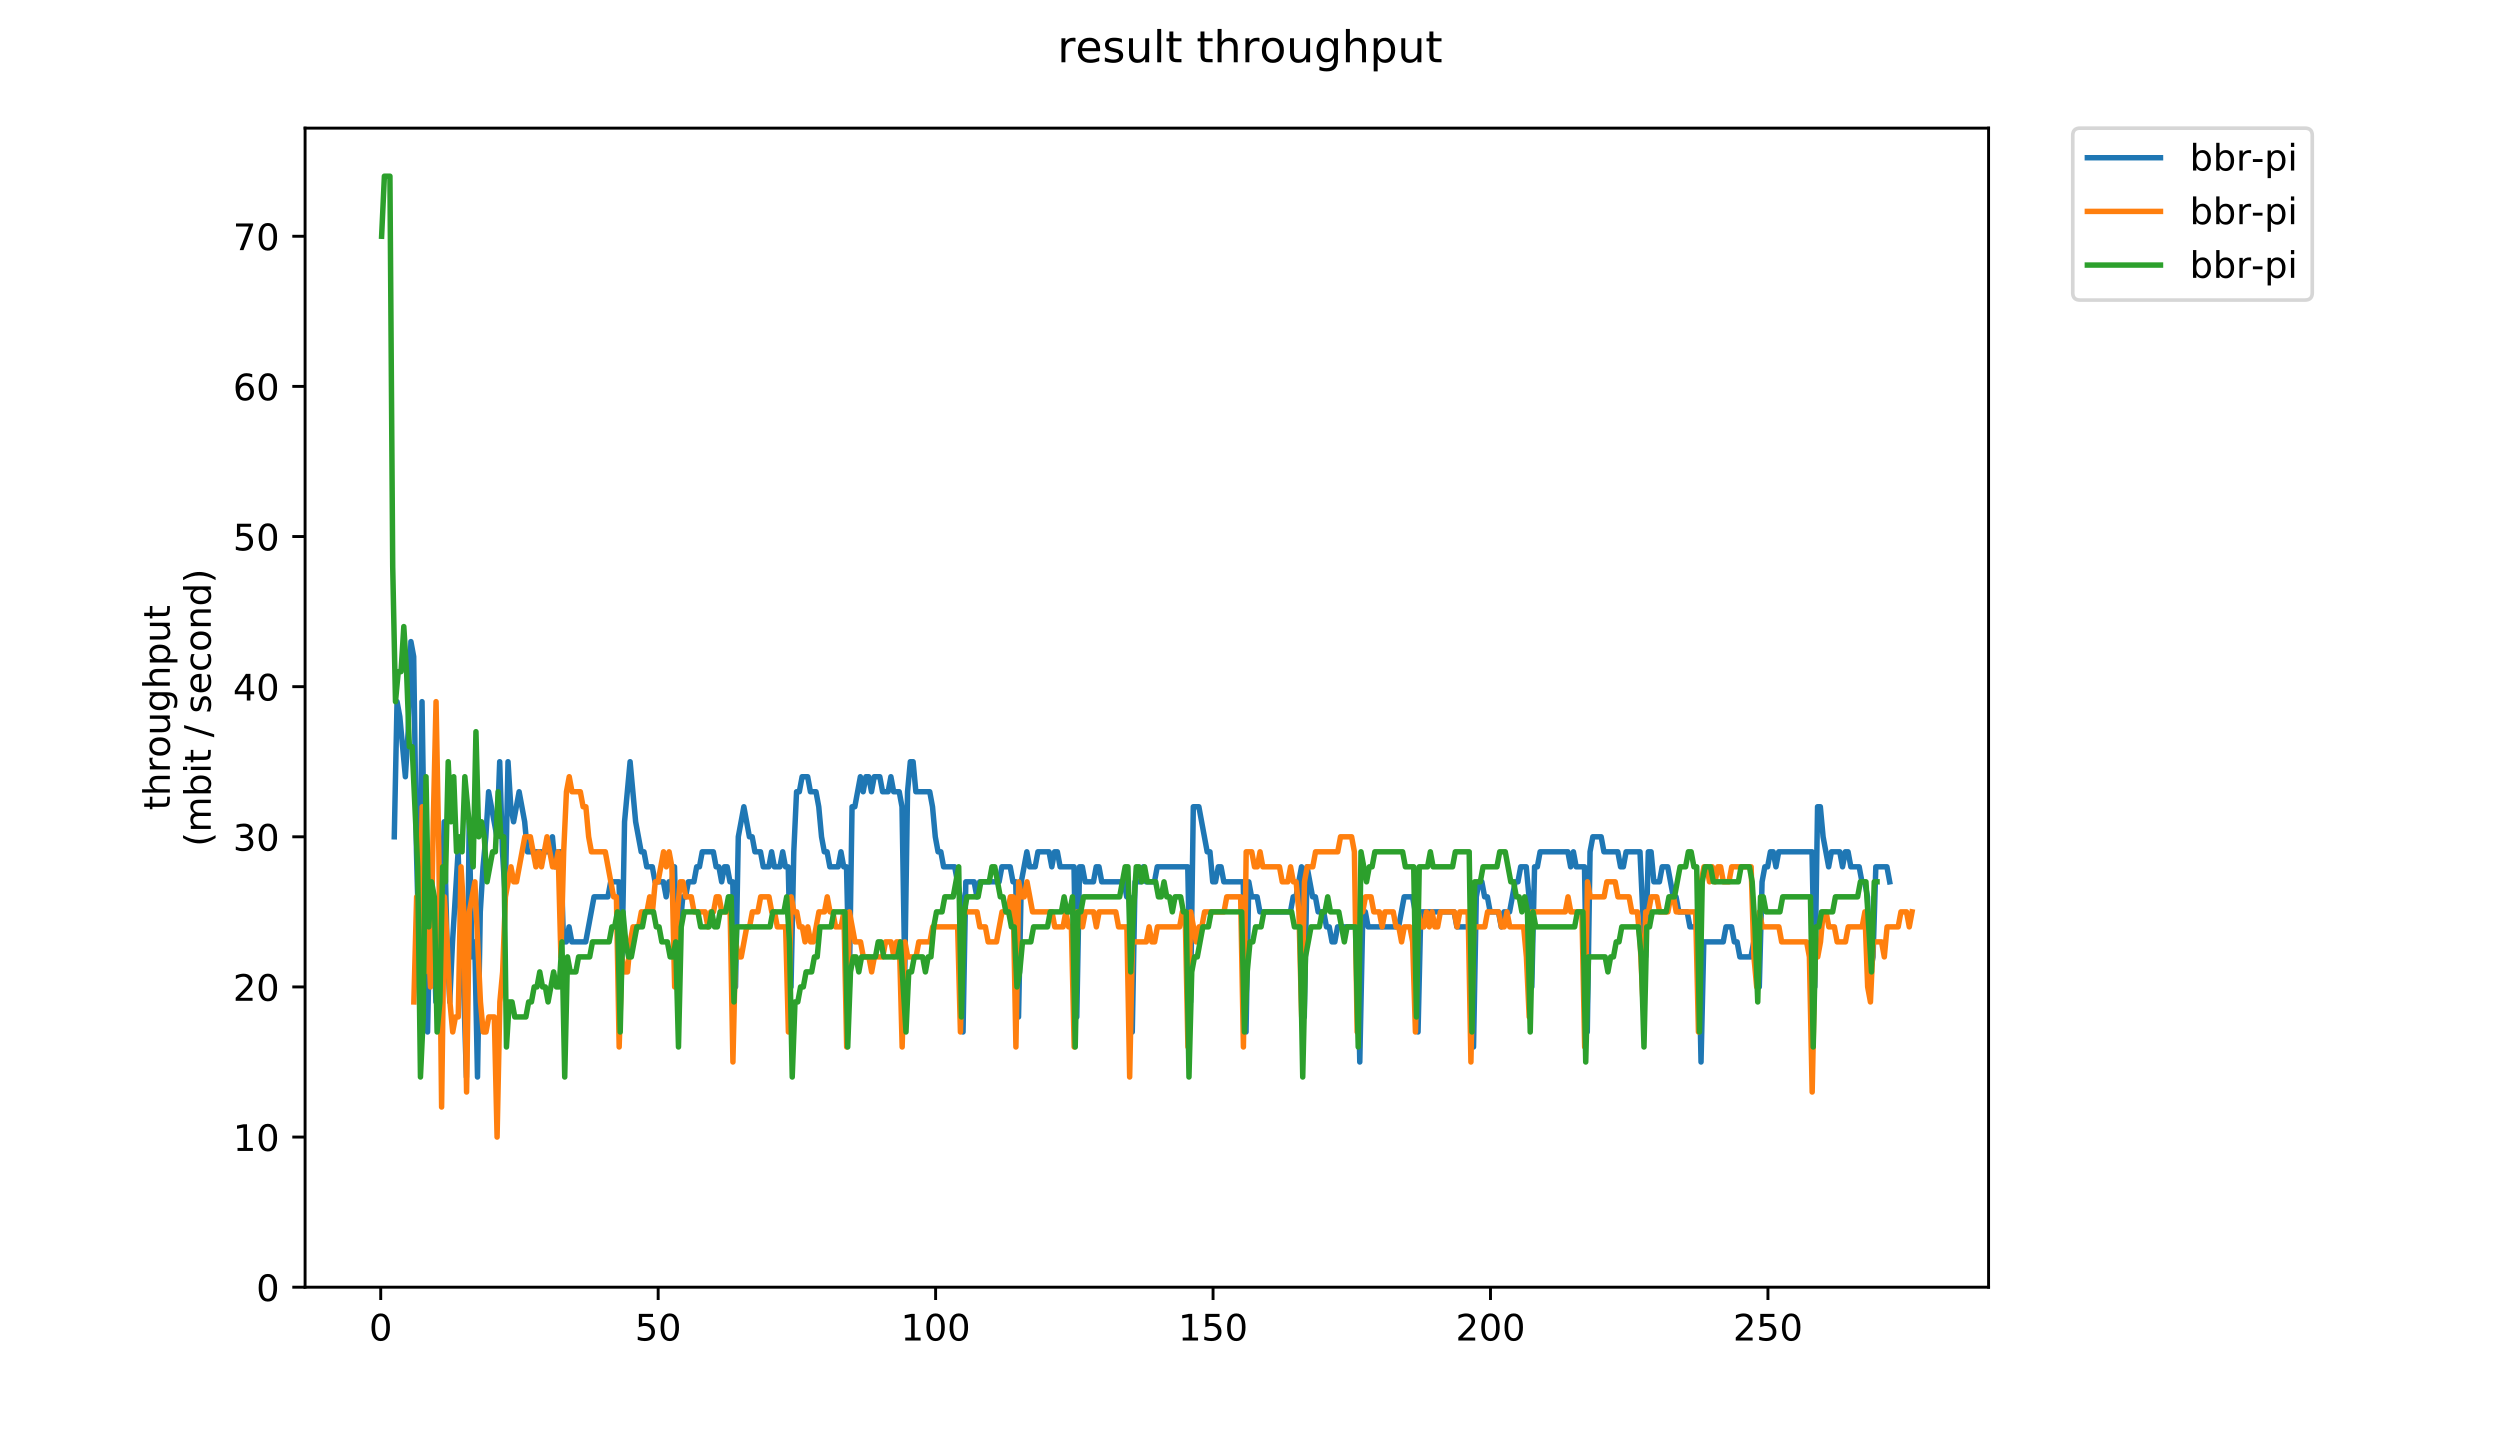 <?xml version="1.0" encoding="utf-8" standalone="no"?>
<!DOCTYPE svg PUBLIC "-//W3C//DTD SVG 1.1//EN"
  "http://www.w3.org/Graphics/SVG/1.1/DTD/svg11.dtd">
<!-- Created with matplotlib (https://matplotlib.org/) -->
<svg height="396pt" version="1.1" viewBox="0 0 684 396" width="684pt" xmlns="http://www.w3.org/2000/svg" xmlns:xlink="http://www.w3.org/1999/xlink">
 <defs>
  <style type="text/css">
*{stroke-linecap:butt;stroke-linejoin:round;}
  </style>
 </defs>
 <g id="figure_1">
  <g id="patch_1">
   <path d="M 0 396 
L 684 396 
L 684 0 
L 0 0 
z
" style="fill:#ffffff;"/>
  </g>
  <g id="axes_1">
   <g id="patch_2">
    <path d="M 83.472 352.174 
L 544.074 352.174 
L 544.074 35.062 
L 83.472 35.062 
z
" style="fill:#ffffff;"/>
   </g>
   <g id="matplotlib.axis_1">
    <g id="xtick_1">
     <g id="line2d_1">
      <defs>
       <path d="M 0 0 
L 0 3.5 
" id="m8f3c25d112" style="stroke:#000000;stroke-width:0.8;"/>
      </defs>
      <g>
       <use style="stroke:#000000;stroke-width:0.8;" x="104.166" xlink:href="#m8f3c25d112" y="352.174"/>
      </g>
     </g>
     <g id="text_1">
      <!-- 0 -->
      <defs>
       <path d="M 31.781 66.406 
Q 24.172 66.406 20.328 58.906 
Q 16.5 51.422 16.5 36.375 
Q 16.5 21.391 20.328 13.891 
Q 24.172 6.391 31.781 6.391 
Q 39.453 6.391 43.281 13.891 
Q 47.125 21.391 47.125 36.375 
Q 47.125 51.422 43.281 58.906 
Q 39.453 66.406 31.781 66.406 
z
M 31.781 74.219 
Q 44.047 74.219 50.516 64.516 
Q 56.984 54.828 56.984 36.375 
Q 56.984 17.969 50.516 8.266 
Q 44.047 -1.422 31.781 -1.422 
Q 19.531 -1.422 13.062 8.266 
Q 6.594 17.969 6.594 36.375 
Q 6.594 54.828 13.062 64.516 
Q 19.531 74.219 31.781 74.219 
z
" id="DejaVuSans-48"/>
      </defs>
      <g transform="translate(100.985 366.773)scale(0.1 -0.1)">
       <use xlink:href="#DejaVuSans-48"/>
      </g>
     </g>
    </g>
    <g id="xtick_2">
     <g id="line2d_2">
      <g>
       <use style="stroke:#000000;stroke-width:0.8;" x="180.074" xlink:href="#m8f3c25d112" y="352.174"/>
      </g>
     </g>
     <g id="text_2">
      <!-- 50 -->
      <defs>
       <path d="M 10.797 72.906 
L 49.516 72.906 
L 49.516 64.594 
L 19.828 64.594 
L 19.828 46.734 
Q 21.969 47.469 24.109 47.828 
Q 26.266 48.188 28.422 48.188 
Q 40.625 48.188 47.75 41.5 
Q 54.891 34.812 54.891 23.391 
Q 54.891 11.625 47.562 5.094 
Q 40.234 -1.422 26.906 -1.422 
Q 22.312 -1.422 17.547 -0.641 
Q 12.797 0.141 7.719 1.703 
L 7.719 11.625 
Q 12.109 9.234 16.797 8.062 
Q 21.484 6.891 26.703 6.891 
Q 35.156 6.891 40.078 11.328 
Q 45.016 15.766 45.016 23.391 
Q 45.016 31 40.078 35.438 
Q 35.156 39.891 26.703 39.891 
Q 22.75 39.891 18.812 39.016 
Q 14.891 38.141 10.797 36.281 
z
" id="DejaVuSans-53"/>
      </defs>
      <g transform="translate(173.712 366.773)scale(0.1 -0.1)">
       <use xlink:href="#DejaVuSans-53"/>
       <use x="63.623" xlink:href="#DejaVuSans-48"/>
      </g>
     </g>
    </g>
    <g id="xtick_3">
     <g id="line2d_3">
      <g>
       <use style="stroke:#000000;stroke-width:0.8;" x="255.983" xlink:href="#m8f3c25d112" y="352.174"/>
      </g>
     </g>
     <g id="text_3">
      <!-- 100 -->
      <defs>
       <path d="M 12.406 8.297 
L 28.516 8.297 
L 28.516 63.922 
L 10.984 60.406 
L 10.984 69.391 
L 28.422 72.906 
L 38.281 72.906 
L 38.281 8.297 
L 54.391 8.297 
L 54.391 0 
L 12.406 0 
z
" id="DejaVuSans-49"/>
      </defs>
      <g transform="translate(246.439 366.773)scale(0.1 -0.1)">
       <use xlink:href="#DejaVuSans-49"/>
       <use x="63.623" xlink:href="#DejaVuSans-48"/>
       <use x="127.246" xlink:href="#DejaVuSans-48"/>
      </g>
     </g>
    </g>
    <g id="xtick_4">
     <g id="line2d_4">
      <g>
       <use style="stroke:#000000;stroke-width:0.8;" x="331.892" xlink:href="#m8f3c25d112" y="352.174"/>
      </g>
     </g>
     <g id="text_4">
      <!-- 150 -->
      <g transform="translate(322.348 366.773)scale(0.1 -0.1)">
       <use xlink:href="#DejaVuSans-49"/>
       <use x="63.623" xlink:href="#DejaVuSans-53"/>
       <use x="127.246" xlink:href="#DejaVuSans-48"/>
      </g>
     </g>
    </g>
    <g id="xtick_5">
     <g id="line2d_5">
      <g>
       <use style="stroke:#000000;stroke-width:0.8;" x="407.8" xlink:href="#m8f3c25d112" y="352.174"/>
      </g>
     </g>
     <g id="text_5">
      <!-- 200 -->
      <defs>
       <path d="M 19.188 8.297 
L 53.609 8.297 
L 53.609 0 
L 7.328 0 
L 7.328 8.297 
Q 12.938 14.109 22.625 23.891 
Q 32.328 33.688 34.812 36.531 
Q 39.547 41.844 41.422 45.531 
Q 43.312 49.219 43.312 52.781 
Q 43.312 58.594 39.234 62.25 
Q 35.156 65.922 28.609 65.922 
Q 23.969 65.922 18.812 64.312 
Q 13.672 62.703 7.812 59.422 
L 7.812 69.391 
Q 13.766 71.781 18.938 73 
Q 24.125 74.219 28.422 74.219 
Q 39.75 74.219 46.484 68.547 
Q 53.219 62.891 53.219 53.422 
Q 53.219 48.922 51.531 44.891 
Q 49.859 40.875 45.406 35.406 
Q 44.188 33.984 37.641 27.219 
Q 31.109 20.453 19.188 8.297 
z
" id="DejaVuSans-50"/>
      </defs>
      <g transform="translate(398.257 366.773)scale(0.1 -0.1)">
       <use xlink:href="#DejaVuSans-50"/>
       <use x="63.623" xlink:href="#DejaVuSans-48"/>
       <use x="127.246" xlink:href="#DejaVuSans-48"/>
      </g>
     </g>
    </g>
    <g id="xtick_6">
     <g id="line2d_6">
      <g>
       <use style="stroke:#000000;stroke-width:0.8;" x="483.709" xlink:href="#m8f3c25d112" y="352.174"/>
      </g>
     </g>
     <g id="text_6">
      <!-- 250 -->
      <g transform="translate(474.165 366.773)scale(0.1 -0.1)">
       <use xlink:href="#DejaVuSans-50"/>
       <use x="63.623" xlink:href="#DejaVuSans-53"/>
       <use x="127.246" xlink:href="#DejaVuSans-48"/>
      </g>
     </g>
    </g>
   </g>
   <g id="matplotlib.axis_2">
    <g id="ytick_1">
     <g id="line2d_7">
      <defs>
       <path d="M 0 0 
L -3.5 0 
" id="md0570d19b9" style="stroke:#000000;stroke-width:0.8;"/>
      </defs>
      <g>
       <use style="stroke:#000000;stroke-width:0.8;" x="83.472" xlink:href="#md0570d19b9" y="352.174"/>
      </g>
     </g>
     <g id="text_7">
      <!-- 0 -->
      <g transform="translate(70.11 355.973)scale(0.1 -0.1)">
       <use xlink:href="#DejaVuSans-48"/>
      </g>
     </g>
    </g>
    <g id="ytick_2">
     <g id="line2d_8">
      <g>
       <use style="stroke:#000000;stroke-width:0.8;" x="83.472" xlink:href="#md0570d19b9" y="311.098"/>
      </g>
     </g>
     <g id="text_8">
      <!-- 10 -->
      <g transform="translate(63.747 314.897)scale(0.1 -0.1)">
       <use xlink:href="#DejaVuSans-49"/>
       <use x="63.623" xlink:href="#DejaVuSans-48"/>
      </g>
     </g>
    </g>
    <g id="ytick_3">
     <g id="line2d_9">
      <g>
       <use style="stroke:#000000;stroke-width:0.8;" x="83.472" xlink:href="#md0570d19b9" y="270.021"/>
      </g>
     </g>
     <g id="text_9">
      <!-- 20 -->
      <g transform="translate(63.747 273.82)scale(0.1 -0.1)">
       <use xlink:href="#DejaVuSans-50"/>
       <use x="63.623" xlink:href="#DejaVuSans-48"/>
      </g>
     </g>
    </g>
    <g id="ytick_4">
     <g id="line2d_10">
      <g>
       <use style="stroke:#000000;stroke-width:0.8;" x="83.472" xlink:href="#md0570d19b9" y="228.944"/>
      </g>
     </g>
     <g id="text_10">
      <!-- 30 -->
      <defs>
       <path d="M 40.578 39.312 
Q 47.656 37.797 51.625 33 
Q 55.609 28.219 55.609 21.188 
Q 55.609 10.406 48.188 4.484 
Q 40.766 -1.422 27.094 -1.422 
Q 22.516 -1.422 17.656 -0.516 
Q 12.797 0.391 7.625 2.203 
L 7.625 11.719 
Q 11.719 9.328 16.594 8.109 
Q 21.484 6.891 26.812 6.891 
Q 36.078 6.891 40.938 10.547 
Q 45.797 14.203 45.797 21.188 
Q 45.797 27.641 41.281 31.266 
Q 36.766 34.906 28.719 34.906 
L 20.219 34.906 
L 20.219 43.016 
L 29.109 43.016 
Q 36.375 43.016 40.234 45.922 
Q 44.094 48.828 44.094 54.297 
Q 44.094 59.906 40.109 62.906 
Q 36.141 65.922 28.719 65.922 
Q 24.656 65.922 20.016 65.031 
Q 15.375 64.156 9.812 62.312 
L 9.812 71.094 
Q 15.438 72.656 20.344 73.438 
Q 25.25 74.219 29.594 74.219 
Q 40.828 74.219 47.359 69.109 
Q 53.906 64.016 53.906 55.328 
Q 53.906 49.266 50.438 45.094 
Q 46.969 40.922 40.578 39.312 
z
" id="DejaVuSans-51"/>
      </defs>
      <g transform="translate(63.747 232.743)scale(0.1 -0.1)">
       <use xlink:href="#DejaVuSans-51"/>
       <use x="63.623" xlink:href="#DejaVuSans-48"/>
      </g>
     </g>
    </g>
    <g id="ytick_5">
     <g id="line2d_11">
      <g>
       <use style="stroke:#000000;stroke-width:0.8;" x="83.472" xlink:href="#md0570d19b9" y="187.868"/>
      </g>
     </g>
     <g id="text_11">
      <!-- 40 -->
      <defs>
       <path d="M 37.797 64.312 
L 12.891 25.391 
L 37.797 25.391 
z
M 35.203 72.906 
L 47.609 72.906 
L 47.609 25.391 
L 58.016 25.391 
L 58.016 17.188 
L 47.609 17.188 
L 47.609 0 
L 37.797 0 
L 37.797 17.188 
L 4.891 17.188 
L 4.891 26.703 
z
" id="DejaVuSans-52"/>
      </defs>
      <g transform="translate(63.747 191.667)scale(0.1 -0.1)">
       <use xlink:href="#DejaVuSans-52"/>
       <use x="63.623" xlink:href="#DejaVuSans-48"/>
      </g>
     </g>
    </g>
    <g id="ytick_6">
     <g id="line2d_12">
      <g>
       <use style="stroke:#000000;stroke-width:0.8;" x="83.472" xlink:href="#md0570d19b9" y="146.791"/>
      </g>
     </g>
     <g id="text_12">
      <!-- 50 -->
      <g transform="translate(63.747 150.59)scale(0.1 -0.1)">
       <use xlink:href="#DejaVuSans-53"/>
       <use x="63.623" xlink:href="#DejaVuSans-48"/>
      </g>
     </g>
    </g>
    <g id="ytick_7">
     <g id="line2d_13">
      <g>
       <use style="stroke:#000000;stroke-width:0.8;" x="83.472" xlink:href="#md0570d19b9" y="105.714"/>
      </g>
     </g>
     <g id="text_13">
      <!-- 60 -->
      <defs>
       <path d="M 33.016 40.375 
Q 26.375 40.375 22.484 35.828 
Q 18.609 31.297 18.609 23.391 
Q 18.609 15.531 22.484 10.953 
Q 26.375 6.391 33.016 6.391 
Q 39.656 6.391 43.531 10.953 
Q 47.406 15.531 47.406 23.391 
Q 47.406 31.297 43.531 35.828 
Q 39.656 40.375 33.016 40.375 
z
M 52.594 71.297 
L 52.594 62.312 
Q 48.875 64.062 45.094 64.984 
Q 41.312 65.922 37.594 65.922 
Q 27.828 65.922 22.672 59.328 
Q 17.531 52.734 16.797 39.406 
Q 19.672 43.656 24.016 45.922 
Q 28.375 48.188 33.594 48.188 
Q 44.578 48.188 50.953 41.516 
Q 57.328 34.859 57.328 23.391 
Q 57.328 12.156 50.688 5.359 
Q 44.047 -1.422 33.016 -1.422 
Q 20.359 -1.422 13.672 8.266 
Q 6.984 17.969 6.984 36.375 
Q 6.984 53.656 15.188 63.938 
Q 23.391 74.219 37.203 74.219 
Q 40.922 74.219 44.703 73.484 
Q 48.484 72.75 52.594 71.297 
z
" id="DejaVuSans-54"/>
      </defs>
      <g transform="translate(63.747 109.514)scale(0.1 -0.1)">
       <use xlink:href="#DejaVuSans-54"/>
       <use x="63.623" xlink:href="#DejaVuSans-48"/>
      </g>
     </g>
    </g>
    <g id="ytick_8">
     <g id="line2d_14">
      <g>
       <use style="stroke:#000000;stroke-width:0.8;" x="83.472" xlink:href="#md0570d19b9" y="64.638"/>
      </g>
     </g>
     <g id="text_14">
      <!-- 70 -->
      <defs>
       <path d="M 8.203 72.906 
L 55.078 72.906 
L 55.078 68.703 
L 28.609 0 
L 18.312 0 
L 43.219 64.594 
L 8.203 64.594 
z
" id="DejaVuSans-55"/>
      </defs>
      <g transform="translate(63.747 68.437)scale(0.1 -0.1)">
       <use xlink:href="#DejaVuSans-55"/>
       <use x="63.623" xlink:href="#DejaVuSans-48"/>
      </g>
     </g>
    </g>
    <g id="text_15">
     <!-- throughput -->
     <defs>
      <path d="M 18.312 70.219 
L 18.312 54.688 
L 36.812 54.688 
L 36.812 47.703 
L 18.312 47.703 
L 18.312 18.016 
Q 18.312 11.328 20.141 9.422 
Q 21.969 7.516 27.594 7.516 
L 36.812 7.516 
L 36.812 0 
L 27.594 0 
Q 17.188 0 13.234 3.875 
Q 9.281 7.766 9.281 18.016 
L 9.281 47.703 
L 2.688 47.703 
L 2.688 54.688 
L 9.281 54.688 
L 9.281 70.219 
z
" id="DejaVuSans-116"/>
      <path d="M 54.891 33.016 
L 54.891 0 
L 45.906 0 
L 45.906 32.719 
Q 45.906 40.484 42.875 44.328 
Q 39.844 48.188 33.797 48.188 
Q 26.516 48.188 22.312 43.547 
Q 18.109 38.922 18.109 30.906 
L 18.109 0 
L 9.078 0 
L 9.078 75.984 
L 18.109 75.984 
L 18.109 46.188 
Q 21.344 51.125 25.703 53.562 
Q 30.078 56 35.797 56 
Q 45.219 56 50.047 50.172 
Q 54.891 44.344 54.891 33.016 
z
" id="DejaVuSans-104"/>
      <path d="M 41.109 46.297 
Q 39.594 47.172 37.812 47.578 
Q 36.031 48 33.891 48 
Q 26.266 48 22.188 43.047 
Q 18.109 38.094 18.109 28.812 
L 18.109 0 
L 9.078 0 
L 9.078 54.688 
L 18.109 54.688 
L 18.109 46.188 
Q 20.953 51.172 25.484 53.578 
Q 30.031 56 36.531 56 
Q 37.453 56 38.578 55.875 
Q 39.703 55.766 41.062 55.516 
z
" id="DejaVuSans-114"/>
      <path d="M 30.609 48.391 
Q 23.391 48.391 19.188 42.75 
Q 14.984 37.109 14.984 27.297 
Q 14.984 17.484 19.156 11.844 
Q 23.344 6.203 30.609 6.203 
Q 37.797 6.203 41.984 11.859 
Q 46.188 17.531 46.188 27.297 
Q 46.188 37.016 41.984 42.703 
Q 37.797 48.391 30.609 48.391 
z
M 30.609 56 
Q 42.328 56 49.016 48.375 
Q 55.719 40.766 55.719 27.297 
Q 55.719 13.875 49.016 6.219 
Q 42.328 -1.422 30.609 -1.422 
Q 18.844 -1.422 12.172 6.219 
Q 5.516 13.875 5.516 27.297 
Q 5.516 40.766 12.172 48.375 
Q 18.844 56 30.609 56 
z
" id="DejaVuSans-111"/>
      <path d="M 8.5 21.578 
L 8.5 54.688 
L 17.484 54.688 
L 17.484 21.922 
Q 17.484 14.156 20.5 10.266 
Q 23.531 6.391 29.594 6.391 
Q 36.859 6.391 41.078 11.031 
Q 45.312 15.672 45.312 23.688 
L 45.312 54.688 
L 54.297 54.688 
L 54.297 0 
L 45.312 0 
L 45.312 8.406 
Q 42.047 3.422 37.719 1 
Q 33.406 -1.422 27.688 -1.422 
Q 18.266 -1.422 13.375 4.438 
Q 8.5 10.297 8.5 21.578 
z
M 31.109 56 
z
" id="DejaVuSans-117"/>
      <path d="M 45.406 27.984 
Q 45.406 37.75 41.375 43.109 
Q 37.359 48.484 30.078 48.484 
Q 22.859 48.484 18.828 43.109 
Q 14.797 37.75 14.797 27.984 
Q 14.797 18.266 18.828 12.891 
Q 22.859 7.516 30.078 7.516 
Q 37.359 7.516 41.375 12.891 
Q 45.406 18.266 45.406 27.984 
z
M 54.391 6.781 
Q 54.391 -7.172 48.188 -13.984 
Q 42 -20.797 29.203 -20.797 
Q 24.469 -20.797 20.266 -20.094 
Q 16.062 -19.391 12.109 -17.922 
L 12.109 -9.188 
Q 16.062 -11.328 19.922 -12.344 
Q 23.781 -13.375 27.781 -13.375 
Q 36.625 -13.375 41.016 -8.766 
Q 45.406 -4.156 45.406 5.172 
L 45.406 9.625 
Q 42.625 4.781 38.281 2.391 
Q 33.938 0 27.875 0 
Q 17.828 0 11.672 7.656 
Q 5.516 15.328 5.516 27.984 
Q 5.516 40.672 11.672 48.328 
Q 17.828 56 27.875 56 
Q 33.938 56 38.281 53.609 
Q 42.625 51.219 45.406 46.391 
L 45.406 54.688 
L 54.391 54.688 
z
" id="DejaVuSans-103"/>
      <path d="M 18.109 8.203 
L 18.109 -20.797 
L 9.078 -20.797 
L 9.078 54.688 
L 18.109 54.688 
L 18.109 46.391 
Q 20.953 51.266 25.266 53.625 
Q 29.594 56 35.594 56 
Q 45.562 56 51.781 48.094 
Q 58.016 40.188 58.016 27.297 
Q 58.016 14.406 51.781 6.484 
Q 45.562 -1.422 35.594 -1.422 
Q 29.594 -1.422 25.266 0.953 
Q 20.953 3.328 18.109 8.203 
z
M 48.688 27.297 
Q 48.688 37.203 44.609 42.844 
Q 40.531 48.484 33.406 48.484 
Q 26.266 48.484 22.188 42.844 
Q 18.109 37.203 18.109 27.297 
Q 18.109 17.391 22.188 11.75 
Q 26.266 6.109 33.406 6.109 
Q 40.531 6.109 44.609 11.75 
Q 48.688 17.391 48.688 27.297 
z
" id="DejaVuSans-112"/>
     </defs>
     <g transform="translate(46.47 221.675)rotate(-90)scale(0.1 -0.1)">
      <use xlink:href="#DejaVuSans-116"/>
      <use x="39.209" xlink:href="#DejaVuSans-104"/>
      <use x="102.588" xlink:href="#DejaVuSans-114"/>
      <use x="143.67" xlink:href="#DejaVuSans-111"/>
      <use x="204.852" xlink:href="#DejaVuSans-117"/>
      <use x="268.23" xlink:href="#DejaVuSans-103"/>
      <use x="331.707" xlink:href="#DejaVuSans-104"/>
      <use x="395.086" xlink:href="#DejaVuSans-112"/>
      <use x="458.562" xlink:href="#DejaVuSans-117"/>
      <use x="521.941" xlink:href="#DejaVuSans-116"/>
     </g>
     <!-- (mbit / second) -->
     <defs>
      <path d="M 31 75.875 
Q 24.469 64.656 21.281 53.656 
Q 18.109 42.672 18.109 31.391 
Q 18.109 20.125 21.312 9.062 
Q 24.516 -2 31 -13.188 
L 23.188 -13.188 
Q 15.875 -1.703 12.234 9.375 
Q 8.594 20.453 8.594 31.391 
Q 8.594 42.281 12.203 53.312 
Q 15.828 64.359 23.188 75.875 
z
" id="DejaVuSans-40"/>
      <path d="M 52 44.188 
Q 55.375 50.25 60.062 53.125 
Q 64.75 56 71.094 56 
Q 79.641 56 84.281 50.016 
Q 88.922 44.047 88.922 33.016 
L 88.922 0 
L 79.891 0 
L 79.891 32.719 
Q 79.891 40.578 77.094 44.375 
Q 74.312 48.188 68.609 48.188 
Q 61.625 48.188 57.562 43.547 
Q 53.516 38.922 53.516 30.906 
L 53.516 0 
L 44.484 0 
L 44.484 32.719 
Q 44.484 40.625 41.703 44.406 
Q 38.922 48.188 33.109 48.188 
Q 26.219 48.188 22.156 43.531 
Q 18.109 38.875 18.109 30.906 
L 18.109 0 
L 9.078 0 
L 9.078 54.688 
L 18.109 54.688 
L 18.109 46.188 
Q 21.188 51.219 25.484 53.609 
Q 29.781 56 35.688 56 
Q 41.656 56 45.828 52.969 
Q 50 49.953 52 44.188 
z
" id="DejaVuSans-109"/>
      <path d="M 48.688 27.297 
Q 48.688 37.203 44.609 42.844 
Q 40.531 48.484 33.406 48.484 
Q 26.266 48.484 22.188 42.844 
Q 18.109 37.203 18.109 27.297 
Q 18.109 17.391 22.188 11.75 
Q 26.266 6.109 33.406 6.109 
Q 40.531 6.109 44.609 11.75 
Q 48.688 17.391 48.688 27.297 
z
M 18.109 46.391 
Q 20.953 51.266 25.266 53.625 
Q 29.594 56 35.594 56 
Q 45.562 56 51.781 48.094 
Q 58.016 40.188 58.016 27.297 
Q 58.016 14.406 51.781 6.484 
Q 45.562 -1.422 35.594 -1.422 
Q 29.594 -1.422 25.266 0.953 
Q 20.953 3.328 18.109 8.203 
L 18.109 0 
L 9.078 0 
L 9.078 75.984 
L 18.109 75.984 
z
" id="DejaVuSans-98"/>
      <path d="M 9.422 54.688 
L 18.406 54.688 
L 18.406 0 
L 9.422 0 
z
M 9.422 75.984 
L 18.406 75.984 
L 18.406 64.594 
L 9.422 64.594 
z
" id="DejaVuSans-105"/>
      <path id="DejaVuSans-32"/>
      <path d="M 25.391 72.906 
L 33.688 72.906 
L 8.297 -9.281 
L 0 -9.281 
z
" id="DejaVuSans-47"/>
      <path d="M 44.281 53.078 
L 44.281 44.578 
Q 40.484 46.531 36.375 47.5 
Q 32.281 48.484 27.875 48.484 
Q 21.188 48.484 17.844 46.438 
Q 14.5 44.391 14.5 40.281 
Q 14.5 37.156 16.891 35.375 
Q 19.281 33.594 26.516 31.984 
L 29.594 31.297 
Q 39.156 29.25 43.188 25.516 
Q 47.219 21.781 47.219 15.094 
Q 47.219 7.469 41.188 3.016 
Q 35.156 -1.422 24.609 -1.422 
Q 20.219 -1.422 15.453 -0.562 
Q 10.688 0.297 5.422 2 
L 5.422 11.281 
Q 10.406 8.688 15.234 7.391 
Q 20.062 6.109 24.812 6.109 
Q 31.156 6.109 34.562 8.281 
Q 37.984 10.453 37.984 14.406 
Q 37.984 18.062 35.516 20.016 
Q 33.062 21.969 24.703 23.781 
L 21.578 24.516 
Q 13.234 26.266 9.516 29.906 
Q 5.812 33.547 5.812 39.891 
Q 5.812 47.609 11.281 51.797 
Q 16.75 56 26.812 56 
Q 31.781 56 36.172 55.266 
Q 40.578 54.547 44.281 53.078 
z
" id="DejaVuSans-115"/>
      <path d="M 56.203 29.594 
L 56.203 25.203 
L 14.891 25.203 
Q 15.484 15.922 20.484 11.062 
Q 25.484 6.203 34.422 6.203 
Q 39.594 6.203 44.453 7.469 
Q 49.312 8.734 54.109 11.281 
L 54.109 2.781 
Q 49.266 0.734 44.188 -0.344 
Q 39.109 -1.422 33.891 -1.422 
Q 20.797 -1.422 13.156 6.188 
Q 5.516 13.812 5.516 26.812 
Q 5.516 40.234 12.766 48.109 
Q 20.016 56 32.328 56 
Q 43.359 56 49.781 48.891 
Q 56.203 41.797 56.203 29.594 
z
M 47.219 32.234 
Q 47.125 39.594 43.094 43.984 
Q 39.062 48.391 32.422 48.391 
Q 24.906 48.391 20.391 44.141 
Q 15.875 39.891 15.188 32.172 
z
" id="DejaVuSans-101"/>
      <path d="M 48.781 52.594 
L 48.781 44.188 
Q 44.969 46.297 41.141 47.344 
Q 37.312 48.391 33.406 48.391 
Q 24.656 48.391 19.812 42.844 
Q 14.984 37.312 14.984 27.297 
Q 14.984 17.281 19.812 11.734 
Q 24.656 6.203 33.406 6.203 
Q 37.312 6.203 41.141 7.25 
Q 44.969 8.297 48.781 10.406 
L 48.781 2.094 
Q 45.016 0.344 40.984 -0.531 
Q 36.969 -1.422 32.422 -1.422 
Q 20.062 -1.422 12.781 6.344 
Q 5.516 14.109 5.516 27.297 
Q 5.516 40.672 12.859 48.328 
Q 20.219 56 33.016 56 
Q 37.156 56 41.109 55.141 
Q 45.062 54.297 48.781 52.594 
z
" id="DejaVuSans-99"/>
      <path d="M 54.891 33.016 
L 54.891 0 
L 45.906 0 
L 45.906 32.719 
Q 45.906 40.484 42.875 44.328 
Q 39.844 48.188 33.797 48.188 
Q 26.516 48.188 22.312 43.547 
Q 18.109 38.922 18.109 30.906 
L 18.109 0 
L 9.078 0 
L 9.078 54.688 
L 18.109 54.688 
L 18.109 46.188 
Q 21.344 51.125 25.703 53.562 
Q 30.078 56 35.797 56 
Q 45.219 56 50.047 50.172 
Q 54.891 44.344 54.891 33.016 
z
" id="DejaVuSans-110"/>
      <path d="M 45.406 46.391 
L 45.406 75.984 
L 54.391 75.984 
L 54.391 0 
L 45.406 0 
L 45.406 8.203 
Q 42.578 3.328 38.25 0.953 
Q 33.938 -1.422 27.875 -1.422 
Q 17.969 -1.422 11.734 6.484 
Q 5.516 14.406 5.516 27.297 
Q 5.516 40.188 11.734 48.094 
Q 17.969 56 27.875 56 
Q 33.938 56 38.25 53.625 
Q 42.578 51.266 45.406 46.391 
z
M 14.797 27.297 
Q 14.797 17.391 18.875 11.75 
Q 22.953 6.109 30.078 6.109 
Q 37.203 6.109 41.297 11.75 
Q 45.406 17.391 45.406 27.297 
Q 45.406 37.203 41.297 42.844 
Q 37.203 48.484 30.078 48.484 
Q 22.953 48.484 18.875 42.844 
Q 14.797 37.203 14.797 27.297 
z
" id="DejaVuSans-100"/>
      <path d="M 8.016 75.875 
L 15.828 75.875 
Q 23.141 64.359 26.781 53.312 
Q 30.422 42.281 30.422 31.391 
Q 30.422 20.453 26.781 9.375 
Q 23.141 -1.703 15.828 -13.188 
L 8.016 -13.188 
Q 14.5 -2 17.703 9.062 
Q 20.906 20.125 20.906 31.391 
Q 20.906 42.672 17.703 53.656 
Q 14.5 64.656 8.016 75.875 
z
" id="DejaVuSans-41"/>
     </defs>
     <g transform="translate(57.668 231.609)rotate(-90)scale(0.1 -0.1)">
      <use xlink:href="#DejaVuSans-40"/>
      <use x="39.014" xlink:href="#DejaVuSans-109"/>
      <use x="136.426" xlink:href="#DejaVuSans-98"/>
      <use x="199.902" xlink:href="#DejaVuSans-105"/>
      <use x="227.686" xlink:href="#DejaVuSans-116"/>
      <use x="266.895" xlink:href="#DejaVuSans-32"/>
      <use x="298.682" xlink:href="#DejaVuSans-47"/>
      <use x="332.373" xlink:href="#DejaVuSans-32"/>
      <use x="364.16" xlink:href="#DejaVuSans-115"/>
      <use x="416.26" xlink:href="#DejaVuSans-101"/>
      <use x="477.783" xlink:href="#DejaVuSans-99"/>
      <use x="532.764" xlink:href="#DejaVuSans-111"/>
      <use x="593.945" xlink:href="#DejaVuSans-110"/>
      <use x="657.324" xlink:href="#DejaVuSans-100"/>
      <use x="720.801" xlink:href="#DejaVuSans-41"/>
     </g>
    </g>
   </g>
   <g id="line2d_15">
    <path clip-path="url(#pdc9b6c7185)" d="M 107.872 228.944 
L 108.631 191.975 
L 109.39 196.083 
L 110.908 212.514 
L 111.667 200.191 
L 112.426 175.545 
L 113.185 179.652 
L 113.944 233.052 
L 114.704 261.806 
L 115.463 191.975 
L 116.222 241.267 
L 116.981 282.344 
L 117.74 245.375 
L 118.499 249.483 
L 119.258 274.129 
L 120.017 274.129 
L 121.535 224.837 
L 122.294 257.698 
L 123.053 274.129 
L 123.813 257.698 
L 125.331 233.052 
L 126.09 253.59 
L 126.849 270.021 
L 127.608 294.667 
L 128.367 224.837 
L 129.126 261.806 
L 129.885 257.698 
L 130.644 294.667 
L 131.403 249.483 
L 132.162 237.16 
L 132.922 228.944 
L 133.681 216.621 
L 135.958 228.944 
L 136.717 208.406 
L 137.476 233.052 
L 138.235 245.375 
L 138.994 208.406 
L 139.753 220.729 
L 140.512 224.837 
L 142.031 216.621 
L 143.549 224.837 
L 144.308 233.052 
L 150.381 233.052 
L 151.14 228.944 
L 151.899 237.16 
L 152.658 233.052 
L 153.417 233.052 
L 154.176 257.698 
L 154.935 257.698 
L 155.694 253.59 
L 156.453 257.698 
L 160.249 257.698 
L 162.526 245.375 
L 166.321 245.375 
L 167.08 241.267 
L 169.358 241.267 
L 170.117 265.913 
L 170.876 224.837 
L 172.394 208.406 
L 173.912 224.837 
L 175.43 233.052 
L 176.189 233.052 
L 176.949 237.16 
L 178.467 237.16 
L 179.226 241.267 
L 181.503 241.267 
L 182.262 245.375 
L 183.021 241.267 
L 183.78 241.267 
L 184.539 237.16 
L 185.299 265.913 
L 186.058 253.59 
L 186.817 245.375 
L 187.576 245.375 
L 188.335 241.267 
L 189.853 241.267 
L 190.612 237.16 
L 191.371 237.16 
L 192.13 233.052 
L 195.167 233.052 
L 195.926 237.16 
L 196.685 237.16 
L 197.444 241.267 
L 198.203 237.16 
L 198.962 237.16 
L 199.721 241.267 
L 200.48 241.267 
L 201.239 270.021 
L 201.998 228.944 
L 203.517 220.729 
L 205.035 228.944 
L 205.794 228.944 
L 206.553 233.052 
L 208.071 233.052 
L 208.83 237.16 
L 210.348 237.16 
L 211.107 233.052 
L 211.867 237.16 
L 213.385 237.16 
L 214.144 233.052 
L 214.903 237.16 
L 215.662 237.16 
L 216.421 270.021 
L 217.18 233.052 
L 217.939 216.621 
L 218.698 216.621 
L 219.457 212.514 
L 220.976 212.514 
L 221.735 216.621 
L 223.253 216.621 
L 224.012 220.729 
L 224.771 228.944 
L 225.53 233.052 
L 226.289 233.052 
L 227.048 237.16 
L 229.326 237.16 
L 230.085 233.052 
L 230.844 237.16 
L 231.603 237.16 
L 232.362 270.021 
L 233.121 220.729 
L 233.88 220.729 
L 235.398 212.514 
L 236.157 216.621 
L 236.916 212.514 
L 237.675 212.514 
L 238.435 216.621 
L 239.194 212.514 
L 240.712 212.514 
L 241.471 216.621 
L 242.989 216.621 
L 243.748 212.514 
L 244.507 216.621 
L 246.025 216.621 
L 246.785 220.729 
L 247.544 265.913 
L 248.303 216.621 
L 249.062 208.406 
L 249.821 208.406 
L 250.58 216.621 
L 254.375 216.621 
L 255.134 220.729 
L 255.894 228.944 
L 256.653 233.052 
L 257.412 233.052 
L 258.171 237.16 
L 261.207 237.16 
L 262.725 245.375 
L 263.484 282.344 
L 264.244 241.267 
L 266.521 241.267 
L 267.28 245.375 
L 268.039 241.267 
L 273.353 241.267 
L 274.112 237.16 
L 276.389 237.16 
L 277.148 241.267 
L 277.907 241.267 
L 278.666 278.236 
L 279.425 241.267 
L 280.943 233.052 
L 281.702 237.16 
L 283.221 237.16 
L 283.98 233.052 
L 287.016 233.052 
L 287.775 237.16 
L 288.534 233.052 
L 289.293 233.052 
L 290.052 237.16 
L 293.848 237.16 
L 294.607 278.236 
L 295.366 237.16 
L 296.125 237.16 
L 296.884 241.267 
L 299.161 241.267 
L 299.921 237.16 
L 300.68 237.16 
L 301.439 241.267 
L 307.511 241.267 
L 308.271 245.375 
L 309.03 245.375 
L 309.789 282.344 
L 310.548 241.267 
L 312.066 241.267 
L 312.825 237.16 
L 313.584 241.267 
L 315.861 241.267 
L 316.62 237.16 
L 324.97 237.16 
L 325.729 274.129 
L 326.489 220.729 
L 328.007 220.729 
L 330.284 233.052 
L 331.043 233.052 
L 331.802 241.267 
L 332.561 241.267 
L 333.32 237.16 
L 334.079 237.16 
L 334.839 241.267 
L 340.152 241.267 
L 340.911 282.344 
L 341.67 241.267 
L 342.429 245.375 
L 343.948 245.375 
L 344.707 249.483 
L 353.057 249.483 
L 353.816 245.375 
L 354.575 245.375 
L 356.093 237.16 
L 356.852 278.236 
L 357.611 237.16 
L 359.129 245.375 
L 359.888 245.375 
L 360.647 249.483 
L 362.166 249.483 
L 362.925 253.59 
L 363.684 253.59 
L 364.443 257.698 
L 365.202 257.698 
L 365.961 253.59 
L 371.275 253.59 
L 372.034 290.559 
L 372.793 253.59 
L 373.552 249.483 
L 374.311 253.59 
L 382.661 253.59 
L 384.179 245.375 
L 386.456 245.375 
L 387.215 249.483 
L 387.975 282.344 
L 388.734 249.483 
L 397.843 249.483 
L 398.602 253.59 
L 402.397 253.59 
L 403.156 286.452 
L 403.915 245.375 
L 404.674 241.267 
L 405.434 241.267 
L 406.193 245.375 
L 406.952 245.375 
L 407.711 249.483 
L 409.988 249.483 
L 410.747 253.59 
L 411.506 249.483 
L 413.024 249.483 
L 414.543 241.267 
L 415.302 241.267 
L 416.061 237.16 
L 417.579 237.16 
L 418.338 245.375 
L 419.097 270.021 
L 419.856 237.16 
L 420.615 237.16 
L 421.374 233.052 
L 428.965 233.052 
L 429.724 237.16 
L 430.483 233.052 
L 431.242 237.16 
L 433.52 237.16 
L 434.279 282.344 
L 435.038 233.052 
L 435.797 228.944 
L 438.074 228.944 
L 438.833 233.052 
L 442.629 233.052 
L 443.388 237.16 
L 444.147 237.16 
L 444.906 233.052 
L 448.701 233.052 
L 449.461 249.483 
L 450.22 261.806 
L 450.979 233.052 
L 451.738 233.052 
L 452.497 241.267 
L 454.015 241.267 
L 454.774 237.16 
L 456.292 237.16 
L 457.811 245.375 
L 458.57 245.375 
L 459.329 249.483 
L 461.606 249.483 
L 462.365 253.59 
L 464.642 253.59 
L 465.401 290.559 
L 466.16 257.698 
L 471.474 257.698 
L 472.233 253.59 
L 473.751 253.59 
L 474.51 257.698 
L 475.269 257.698 
L 476.029 261.806 
L 479.065 261.806 
L 479.824 257.698 
L 480.583 265.913 
L 481.342 270.021 
L 482.101 241.267 
L 482.86 237.16 
L 483.619 237.16 
L 484.379 233.052 
L 485.138 233.052 
L 485.897 237.16 
L 486.656 233.052 
L 495.765 233.052 
L 496.524 270.021 
L 497.283 220.729 
L 498.042 220.729 
L 498.801 228.944 
L 500.319 237.16 
L 501.078 233.052 
L 503.356 233.052 
L 504.115 237.16 
L 504.874 233.052 
L 505.633 233.052 
L 506.392 237.16 
L 508.669 237.16 
L 509.428 241.267 
L 510.187 241.267 
L 510.947 245.375 
L 511.706 265.913 
L 512.465 261.806 
L 513.224 237.16 
L 516.26 237.16 
L 517.019 241.267 
L 517.019 241.267 
" style="fill:none;stroke:#1f77b4;stroke-linecap:square;stroke-width:1.5;"/>
   </g>
   <g id="line2d_16">
    <path clip-path="url(#pdc9b6c7185)" d="M 113.231 274.129 
L 113.99 245.375 
L 114.749 261.806 
L 115.508 220.729 
L 116.267 265.913 
L 117.026 253.59 
L 117.785 270.021 
L 118.544 224.837 
L 119.304 191.975 
L 120.063 233.052 
L 120.822 302.882 
L 121.581 245.375 
L 122.34 257.698 
L 123.099 274.129 
L 123.858 282.344 
L 124.617 278.236 
L 125.376 278.236 
L 126.135 237.16 
L 126.894 249.483 
L 127.654 298.775 
L 128.413 249.483 
L 129.931 241.267 
L 131.449 274.129 
L 132.208 282.344 
L 132.967 282.344 
L 133.726 278.236 
L 135.244 278.236 
L 136.003 311.098 
L 136.763 274.129 
L 137.522 265.913 
L 138.281 245.375 
L 139.799 237.16 
L 140.558 241.267 
L 141.317 241.267 
L 143.594 228.944 
L 145.113 228.944 
L 146.631 237.16 
L 147.39 233.052 
L 148.149 237.16 
L 149.667 228.944 
L 151.185 237.16 
L 151.944 237.16 
L 152.703 233.052 
L 153.462 261.806 
L 154.222 233.052 
L 154.981 216.621 
L 155.74 212.514 
L 156.499 216.621 
L 158.776 216.621 
L 159.535 220.729 
L 160.294 220.729 
L 161.053 228.944 
L 161.812 233.052 
L 165.608 233.052 
L 167.885 245.375 
L 168.644 245.375 
L 169.403 286.452 
L 170.162 261.806 
L 170.921 265.913 
L 171.681 265.913 
L 172.44 257.698 
L 173.199 253.59 
L 174.717 253.59 
L 175.476 249.483 
L 176.994 249.483 
L 177.753 245.375 
L 178.512 249.483 
L 179.271 241.267 
L 180.03 241.267 
L 181.549 233.052 
L 182.308 237.16 
L 183.067 233.052 
L 183.826 237.16 
L 184.585 270.021 
L 185.344 249.483 
L 186.103 241.267 
L 186.862 241.267 
L 187.621 245.375 
L 189.14 245.375 
L 189.899 249.483 
L 192.935 249.483 
L 193.694 253.59 
L 194.453 249.483 
L 195.212 249.483 
L 195.971 245.375 
L 196.73 245.375 
L 197.489 249.483 
L 199.767 249.483 
L 200.526 290.559 
L 201.285 257.698 
L 202.044 261.806 
L 202.803 261.806 
L 204.321 253.59 
L 205.08 253.59 
L 205.839 249.483 
L 207.358 249.483 
L 208.117 245.375 
L 210.394 245.375 
L 211.153 249.483 
L 211.912 249.483 
L 212.671 253.59 
L 214.948 253.59 
L 215.708 282.344 
L 216.467 245.375 
L 217.226 249.483 
L 217.985 249.483 
L 218.744 253.59 
L 219.503 253.59 
L 220.262 257.698 
L 221.021 253.59 
L 221.78 257.698 
L 222.539 257.698 
L 224.057 249.483 
L 225.576 249.483 
L 226.335 245.375 
L 227.094 249.483 
L 227.853 249.483 
L 228.612 253.59 
L 230.13 253.59 
L 230.889 249.483 
L 231.648 286.452 
L 232.407 249.483 
L 233.926 257.698 
L 235.444 257.698 
L 236.203 261.806 
L 237.721 261.806 
L 238.48 265.913 
L 239.239 261.806 
L 241.516 261.806 
L 242.276 257.698 
L 243.794 257.698 
L 244.553 261.806 
L 245.312 257.698 
L 246.071 257.698 
L 246.83 286.452 
L 247.589 257.698 
L 248.348 261.806 
L 250.625 261.806 
L 251.385 257.698 
L 254.421 257.698 
L 255.18 253.59 
L 262.012 253.59 
L 262.771 282.344 
L 263.53 249.483 
L 267.325 249.483 
L 268.084 253.59 
L 269.603 253.59 
L 270.362 257.698 
L 272.639 257.698 
L 274.157 249.483 
L 275.675 249.483 
L 276.434 245.375 
L 277.194 245.375 
L 277.953 286.452 
L 278.712 241.267 
L 279.471 245.375 
L 280.23 245.375 
L 280.989 241.267 
L 282.507 249.483 
L 287.821 249.483 
L 288.58 253.59 
L 290.857 253.59 
L 291.616 249.483 
L 292.375 253.59 
L 293.134 253.59 
L 293.893 286.452 
L 294.653 249.483 
L 295.412 249.483 
L 296.171 253.59 
L 296.93 249.483 
L 299.207 249.483 
L 299.966 253.59 
L 300.725 249.483 
L 305.28 249.483 
L 306.039 253.59 
L 308.316 253.59 
L 309.075 294.667 
L 309.834 257.698 
L 313.63 257.698 
L 314.389 253.59 
L 315.148 257.698 
L 315.907 257.698 
L 316.666 253.59 
L 322.739 253.59 
L 323.498 249.483 
L 324.257 249.483 
L 325.016 286.452 
L 325.775 249.483 
L 327.293 257.698 
L 328.052 253.59 
L 328.811 253.59 
L 329.57 249.483 
L 334.884 249.483 
L 335.643 245.375 
L 339.439 245.375 
L 340.198 286.452 
L 340.957 233.052 
L 342.475 233.052 
L 343.234 237.16 
L 343.993 237.16 
L 344.752 233.052 
L 345.511 237.16 
L 350.066 237.16 
L 350.825 241.267 
L 352.343 241.267 
L 353.102 237.16 
L 353.861 241.267 
L 354.62 241.267 
L 355.379 249.483 
L 356.138 278.236 
L 356.898 241.267 
L 357.657 237.16 
L 359.175 237.16 
L 359.934 233.052 
L 366.007 233.052 
L 366.766 228.944 
L 369.802 228.944 
L 370.561 233.052 
L 371.32 282.344 
L 372.079 249.483 
L 372.838 249.483 
L 373.597 245.375 
L 375.116 245.375 
L 375.875 249.483 
L 377.393 249.483 
L 378.152 253.59 
L 378.911 249.483 
L 381.188 249.483 
L 381.947 253.59 
L 382.707 253.59 
L 383.466 257.698 
L 384.225 253.59 
L 385.743 253.59 
L 386.502 257.698 
L 387.261 282.344 
L 388.02 249.483 
L 388.779 253.59 
L 389.538 253.59 
L 390.297 249.483 
L 391.056 253.59 
L 391.816 249.483 
L 392.575 253.59 
L 393.334 253.59 
L 394.093 249.483 
L 397.888 249.483 
L 398.647 253.59 
L 399.406 249.483 
L 401.684 249.483 
L 402.443 290.559 
L 403.202 253.59 
L 406.238 253.59 
L 406.997 249.483 
L 410.034 249.483 
L 410.793 253.59 
L 411.552 253.59 
L 412.311 249.483 
L 413.07 253.59 
L 416.865 253.59 
L 417.624 261.806 
L 418.384 278.236 
L 419.143 249.483 
L 428.252 249.483 
L 429.011 245.375 
L 429.77 249.483 
L 432.806 249.483 
L 433.565 286.452 
L 434.324 241.267 
L 435.083 245.375 
L 438.879 245.375 
L 439.638 241.267 
L 441.915 241.267 
L 442.674 245.375 
L 445.711 245.375 
L 446.47 249.483 
L 447.988 249.483 
L 448.747 257.698 
L 449.506 274.129 
L 450.265 249.483 
L 451.024 249.483 
L 451.783 245.375 
L 453.302 245.375 
L 454.061 249.483 
L 456.338 249.483 
L 457.097 245.375 
L 457.856 245.375 
L 458.615 249.483 
L 463.929 249.483 
L 464.688 282.344 
L 465.447 241.267 
L 466.206 237.16 
L 466.965 237.16 
L 467.724 241.267 
L 468.483 237.16 
L 469.242 241.267 
L 470.001 237.16 
L 470.761 237.16 
L 471.52 241.267 
L 473.038 241.267 
L 473.797 237.16 
L 479.11 237.16 
L 479.87 261.806 
L 480.629 270.021 
L 481.388 249.483 
L 482.147 253.59 
L 486.701 253.59 
L 487.46 257.698 
L 494.292 257.698 
L 495.051 261.806 
L 495.81 298.775 
L 496.569 261.806 
L 497.329 261.806 
L 498.088 257.698 
L 498.847 249.483 
L 499.606 249.483 
L 500.365 253.59 
L 501.883 253.59 
L 502.642 257.698 
L 504.919 257.698 
L 505.678 253.59 
L 509.474 253.59 
L 510.233 249.483 
L 510.992 270.021 
L 511.751 274.129 
L 512.51 257.698 
L 514.788 257.698 
L 515.547 261.806 
L 516.306 253.59 
L 519.342 253.59 
L 520.101 249.483 
L 521.619 249.483 
L 522.378 253.59 
L 523.137 249.483 
L 523.137 249.483 
" style="fill:none;stroke:#ff7f0e;stroke-linecap:square;stroke-width:1.5;"/>
   </g>
   <g id="line2d_17">
    <path clip-path="url(#pdc9b6c7185)" d="M 104.409 64.638 
L 105.168 48.207 
L 106.686 48.207 
L 107.445 155.006 
L 108.204 191.975 
L 108.963 183.76 
L 109.722 183.76 
L 110.481 171.437 
L 111.241 183.76 
L 112 204.298 
L 112.759 204.298 
L 114.277 237.16 
L 115.036 294.667 
L 115.795 278.236 
L 116.554 212.514 
L 117.313 253.59 
L 118.072 241.267 
L 118.831 245.375 
L 119.591 282.344 
L 120.35 274.129 
L 121.109 237.16 
L 121.868 241.267 
L 122.627 208.406 
L 123.386 224.837 
L 124.145 212.514 
L 124.904 233.052 
L 125.663 228.944 
L 126.422 233.052 
L 127.181 212.514 
L 129.459 237.16 
L 130.218 200.191 
L 130.977 228.944 
L 131.736 224.837 
L 132.495 228.944 
L 133.254 241.267 
L 134.772 233.052 
L 135.531 233.052 
L 136.29 216.621 
L 137.049 228.944 
L 137.809 228.944 
L 138.568 286.452 
L 139.327 274.129 
L 140.086 274.129 
L 140.845 278.236 
L 143.881 278.236 
L 144.64 274.129 
L 145.399 274.129 
L 146.159 270.021 
L 146.918 270.021 
L 147.677 265.913 
L 148.436 270.021 
L 149.195 270.021 
L 149.954 274.129 
L 151.472 265.913 
L 152.231 270.021 
L 152.99 270.021 
L 153.749 257.698 
L 154.508 294.667 
L 155.268 261.806 
L 156.027 265.913 
L 157.545 265.913 
L 158.304 261.806 
L 161.34 261.806 
L 162.099 257.698 
L 166.654 257.698 
L 167.413 253.59 
L 168.172 253.59 
L 168.931 249.483 
L 169.69 282.344 
L 170.449 249.483 
L 171.208 257.698 
L 171.967 261.806 
L 172.727 261.806 
L 174.245 253.59 
L 175.763 253.59 
L 176.522 249.483 
L 178.799 249.483 
L 179.558 253.59 
L 180.317 253.59 
L 181.076 257.698 
L 182.595 257.698 
L 183.354 261.806 
L 184.113 261.806 
L 184.872 257.698 
L 185.631 286.452 
L 186.39 253.59 
L 187.149 249.483 
L 190.945 249.483 
L 191.704 253.59 
L 193.981 253.59 
L 194.74 249.483 
L 195.499 253.59 
L 196.258 253.59 
L 197.017 249.483 
L 198.535 249.483 
L 199.295 245.375 
L 200.054 245.375 
L 200.813 274.129 
L 201.572 253.59 
L 210.681 253.59 
L 211.44 249.483 
L 214.476 249.483 
L 215.235 245.375 
L 215.994 257.698 
L 216.754 294.667 
L 217.513 274.129 
L 218.272 274.129 
L 219.031 270.021 
L 219.79 270.021 
L 220.549 265.913 
L 222.067 265.913 
L 222.826 261.806 
L 223.585 261.806 
L 224.344 253.59 
L 227.381 253.59 
L 228.14 249.483 
L 231.176 249.483 
L 231.935 286.452 
L 232.694 265.913 
L 233.453 261.806 
L 234.213 261.806 
L 234.972 265.913 
L 235.731 261.806 
L 239.526 261.806 
L 240.285 257.698 
L 241.044 257.698 
L 241.803 261.806 
L 245.599 261.806 
L 246.358 257.698 
L 247.876 282.344 
L 248.635 265.913 
L 249.394 265.913 
L 250.153 261.806 
L 252.431 261.806 
L 253.19 265.913 
L 253.949 261.806 
L 254.708 261.806 
L 255.467 253.59 
L 256.226 249.483 
L 257.744 249.483 
L 258.503 245.375 
L 260.781 245.375 
L 262.299 237.16 
L 263.058 278.236 
L 263.817 249.483 
L 264.576 245.375 
L 267.612 245.375 
L 268.371 241.267 
L 270.649 241.267 
L 271.408 237.16 
L 272.167 237.16 
L 273.685 245.375 
L 274.444 245.375 
L 275.203 249.483 
L 275.962 249.483 
L 276.721 253.59 
L 277.48 253.59 
L 278.24 270.021 
L 278.999 265.913 
L 279.758 257.698 
L 282.035 257.698 
L 282.794 253.59 
L 286.589 253.59 
L 287.349 249.483 
L 290.385 249.483 
L 291.144 245.375 
L 291.903 249.483 
L 292.662 249.483 
L 293.421 245.375 
L 294.18 286.452 
L 294.939 249.483 
L 295.699 249.483 
L 296.458 245.375 
L 306.326 245.375 
L 307.844 237.16 
L 308.603 237.16 
L 309.362 265.913 
L 310.121 249.483 
L 310.88 237.16 
L 311.639 237.16 
L 312.398 241.267 
L 313.158 237.16 
L 313.917 241.267 
L 316.194 241.267 
L 316.953 245.375 
L 317.712 245.375 
L 318.471 241.267 
L 319.23 245.375 
L 319.989 245.375 
L 320.748 249.483 
L 321.507 245.375 
L 323.026 245.375 
L 323.785 249.483 
L 324.544 249.483 
L 325.303 294.667 
L 326.062 265.913 
L 326.821 261.806 
L 327.58 261.806 
L 329.098 253.59 
L 330.616 253.59 
L 331.376 249.483 
L 339.726 249.483 
L 340.485 282.344 
L 341.244 265.913 
L 342.003 257.698 
L 342.762 257.698 
L 343.521 253.59 
L 345.039 253.59 
L 345.798 249.483 
L 353.389 249.483 
L 354.148 253.59 
L 355.666 253.59 
L 356.425 294.667 
L 357.185 261.806 
L 358.703 253.59 
L 360.98 253.59 
L 361.739 249.483 
L 362.498 249.483 
L 363.257 245.375 
L 364.016 249.483 
L 366.294 249.483 
L 367.812 257.698 
L 368.571 253.59 
L 370.848 253.59 
L 371.607 286.452 
L 372.366 233.052 
L 373.884 241.267 
L 374.643 237.16 
L 375.403 237.16 
L 376.162 233.052 
L 383.753 233.052 
L 384.512 237.16 
L 386.789 237.16 
L 387.548 278.236 
L 388.307 237.16 
L 390.584 237.16 
L 391.343 233.052 
L 392.102 237.16 
L 397.416 237.16 
L 398.175 233.052 
L 401.971 233.052 
L 402.73 282.344 
L 403.489 241.267 
L 405.007 241.267 
L 405.766 237.16 
L 409.561 237.16 
L 410.321 233.052 
L 411.839 233.052 
L 413.357 241.267 
L 414.116 241.267 
L 414.875 245.375 
L 415.634 245.375 
L 416.393 249.483 
L 417.152 245.375 
L 417.911 249.483 
L 418.67 282.344 
L 419.43 249.483 
L 420.189 253.59 
L 430.816 253.59 
L 431.575 249.483 
L 433.093 249.483 
L 433.852 290.559 
L 434.611 261.806 
L 439.166 261.806 
L 439.925 265.913 
L 440.684 261.806 
L 441.443 261.806 
L 442.202 257.698 
L 442.961 257.698 
L 443.72 253.59 
L 448.275 253.59 
L 449.034 261.806 
L 449.793 286.452 
L 450.552 253.59 
L 451.311 253.59 
L 452.07 249.483 
L 455.866 249.483 
L 456.625 245.375 
L 458.143 245.375 
L 459.661 237.16 
L 461.179 237.16 
L 461.938 233.052 
L 462.698 233.052 
L 463.457 237.16 
L 464.216 237.16 
L 464.975 282.344 
L 465.734 241.267 
L 466.493 237.16 
L 468.011 237.16 
L 468.77 241.267 
L 475.602 241.267 
L 476.361 237.16 
L 478.638 237.16 
L 479.397 241.267 
L 480.156 253.59 
L 480.916 274.129 
L 481.675 245.375 
L 482.434 245.375 
L 483.193 249.483 
L 486.988 249.483 
L 487.747 245.375 
L 495.338 245.375 
L 496.097 286.452 
L 496.856 253.59 
L 497.615 253.59 
L 498.375 249.483 
L 501.411 249.483 
L 502.17 245.375 
L 508.243 245.375 
L 509.002 241.267 
L 510.52 241.267 
L 512.038 265.913 
L 512.797 241.267 
L 513.556 241.267 
L 513.556 241.267 
" style="fill:none;stroke:#2ca02c;stroke-linecap:square;stroke-width:1.5;"/>
   </g>
   <g id="patch_3">
    <path d="M 83.472 352.174 
L 83.472 35.062 
" style="fill:none;stroke:#000000;stroke-linecap:square;stroke-linejoin:miter;stroke-width:0.8;"/>
   </g>
   <g id="patch_4">
    <path d="M 544.074 352.174 
L 544.074 35.062 
" style="fill:none;stroke:#000000;stroke-linecap:square;stroke-linejoin:miter;stroke-width:0.8;"/>
   </g>
   <g id="patch_5">
    <path d="M 83.472 352.174 
L 544.074 352.174 
" style="fill:none;stroke:#000000;stroke-linecap:square;stroke-linejoin:miter;stroke-width:0.8;"/>
   </g>
   <g id="patch_6">
    <path d="M 83.472 35.062 
L 544.074 35.062 
" style="fill:none;stroke:#000000;stroke-linecap:square;stroke-linejoin:miter;stroke-width:0.8;"/>
   </g>
   <g id="legend_1">
    <g id="patch_7">
     <path d="M 569.104 82.097 
L 630.637 82.097 
Q 632.637 82.097 632.637 80.097 
L 632.637 37.062 
Q 632.637 35.062 630.637 35.062 
L 569.104 35.062 
Q 567.104 35.062 567.104 37.062 
L 567.104 80.097 
Q 567.104 82.097 569.104 82.097 
z
" style="fill:#ffffff;opacity:0.8;stroke:#cccccc;stroke-linejoin:miter;"/>
    </g>
    <g id="line2d_18">
     <path d="M 571.104 43.161 
L 591.104 43.161 
" style="fill:none;stroke:#1f77b4;stroke-linecap:square;stroke-width:1.5;"/>
    </g>
    <g id="line2d_19"/>
    <g id="text_16">
     <!-- bbr-pi -->
     <defs>
      <path d="M 4.891 31.391 
L 31.203 31.391 
L 31.203 23.391 
L 4.891 23.391 
z
" id="DejaVuSans-45"/>
     </defs>
     <g transform="translate(599.104 46.661)scale(0.1 -0.1)">
      <use xlink:href="#DejaVuSans-98"/>
      <use x="63.477" xlink:href="#DejaVuSans-98"/>
      <use x="126.953" xlink:href="#DejaVuSans-114"/>
      <use x="167.973" xlink:href="#DejaVuSans-45"/>
      <use x="204.057" xlink:href="#DejaVuSans-112"/>
      <use x="267.533" xlink:href="#DejaVuSans-105"/>
     </g>
    </g>
    <g id="line2d_20">
     <path d="M 571.104 57.839 
L 591.104 57.839 
" style="fill:none;stroke:#ff7f0e;stroke-linecap:square;stroke-width:1.5;"/>
    </g>
    <g id="line2d_21"/>
    <g id="text_17">
     <!-- bbr-pi -->
     <g transform="translate(599.104 61.339)scale(0.1 -0.1)">
      <use xlink:href="#DejaVuSans-98"/>
      <use x="63.477" xlink:href="#DejaVuSans-98"/>
      <use x="126.953" xlink:href="#DejaVuSans-114"/>
      <use x="167.973" xlink:href="#DejaVuSans-45"/>
      <use x="204.057" xlink:href="#DejaVuSans-112"/>
      <use x="267.533" xlink:href="#DejaVuSans-105"/>
     </g>
    </g>
    <g id="line2d_22">
     <path d="M 571.104 72.517 
L 591.104 72.517 
" style="fill:none;stroke:#2ca02c;stroke-linecap:square;stroke-width:1.5;"/>
    </g>
    <g id="line2d_23"/>
    <g id="text_18">
     <!-- bbr-pi -->
     <g transform="translate(599.104 76.017)scale(0.1 -0.1)">
      <use xlink:href="#DejaVuSans-98"/>
      <use x="63.477" xlink:href="#DejaVuSans-98"/>
      <use x="126.953" xlink:href="#DejaVuSans-114"/>
      <use x="167.973" xlink:href="#DejaVuSans-45"/>
      <use x="204.057" xlink:href="#DejaVuSans-112"/>
      <use x="267.533" xlink:href="#DejaVuSans-105"/>
     </g>
    </g>
   </g>
  </g>
  <g id="text_19">
   <!-- result throughput -->
   <defs>
    <path d="M 9.422 75.984 
L 18.406 75.984 
L 18.406 0 
L 9.422 0 
z
" id="DejaVuSans-108"/>
   </defs>
   <g transform="translate(289.321 17.038)scale(0.12 -0.12)">
    <use xlink:href="#DejaVuSans-114"/>
    <use x="41.082" xlink:href="#DejaVuSans-101"/>
    <use x="102.605" xlink:href="#DejaVuSans-115"/>
    <use x="154.705" xlink:href="#DejaVuSans-117"/>
    <use x="218.084" xlink:href="#DejaVuSans-108"/>
    <use x="245.867" xlink:href="#DejaVuSans-116"/>
    <use x="285.076" xlink:href="#DejaVuSans-32"/>
    <use x="316.863" xlink:href="#DejaVuSans-116"/>
    <use x="356.072" xlink:href="#DejaVuSans-104"/>
    <use x="419.451" xlink:href="#DejaVuSans-114"/>
    <use x="460.533" xlink:href="#DejaVuSans-111"/>
    <use x="521.715" xlink:href="#DejaVuSans-117"/>
    <use x="585.094" xlink:href="#DejaVuSans-103"/>
    <use x="648.57" xlink:href="#DejaVuSans-104"/>
    <use x="711.949" xlink:href="#DejaVuSans-112"/>
    <use x="775.426" xlink:href="#DejaVuSans-117"/>
    <use x="838.805" xlink:href="#DejaVuSans-116"/>
   </g>
  </g>
 </g>
 <defs>
  <clipPath id="pdc9b6c7185">
   <rect height="317.112" width="460.602" x="83.472" y="35.062"/>
  </clipPath>
 </defs>
</svg>
